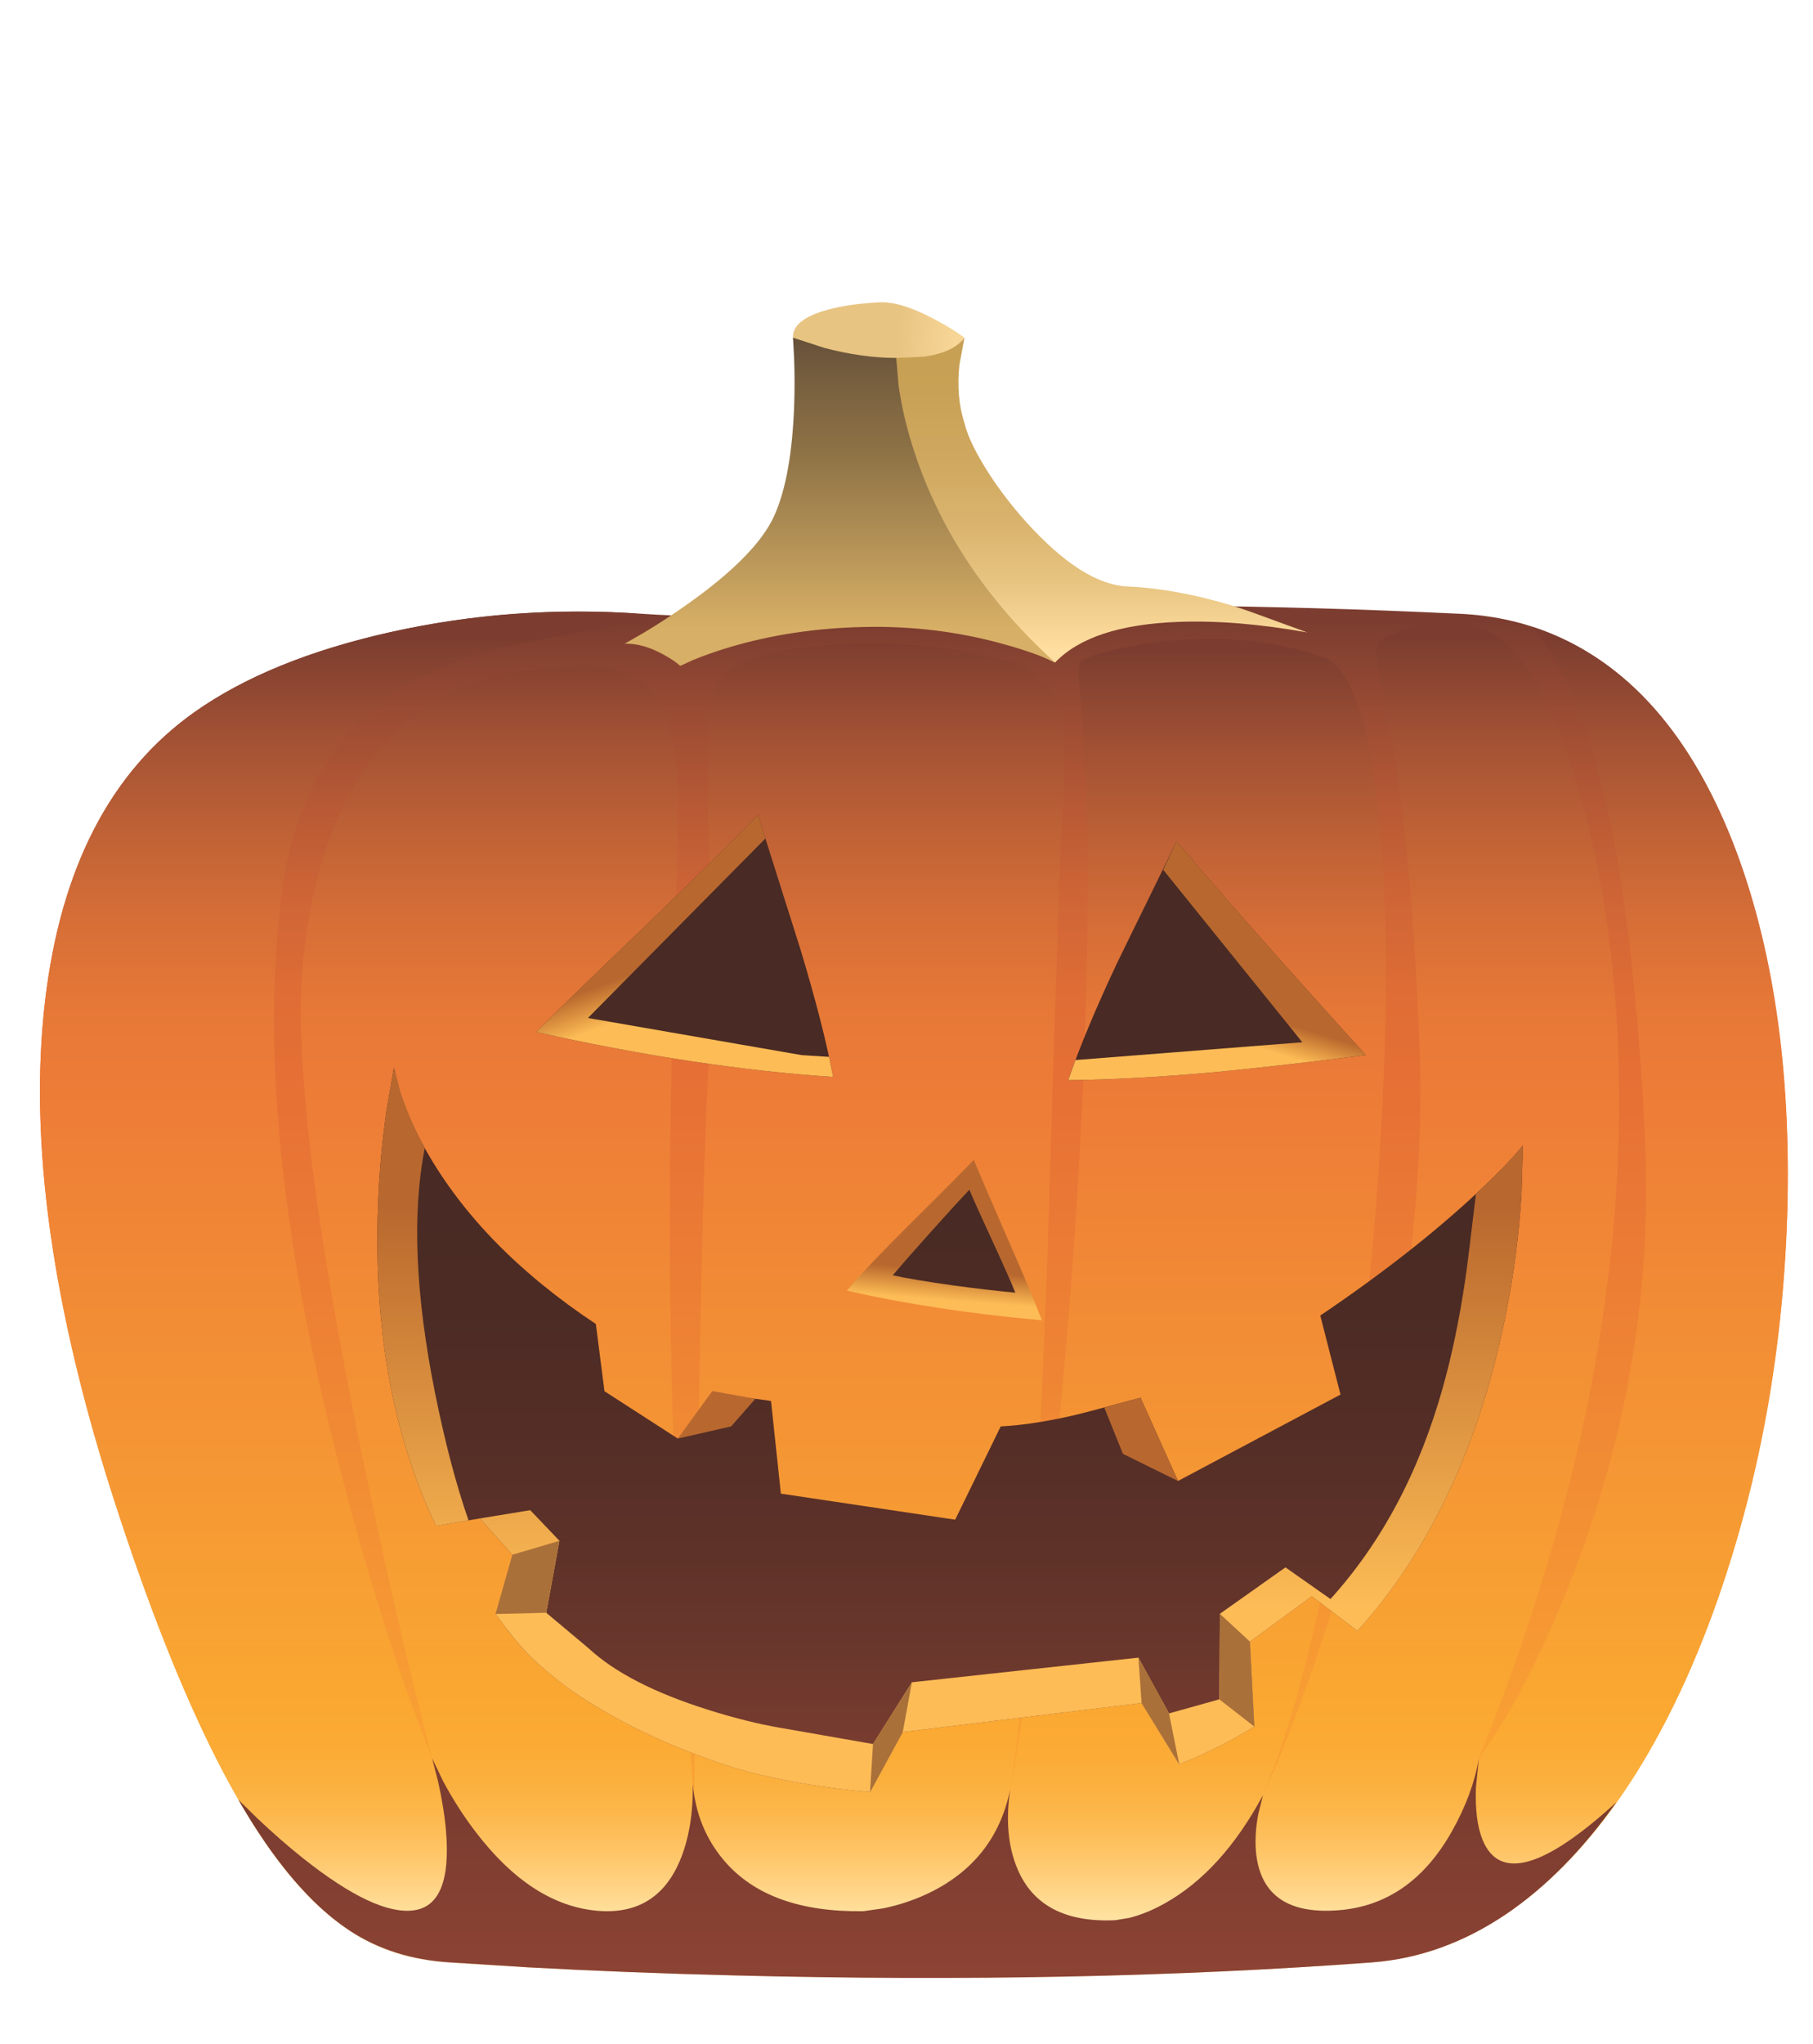 <svg xmlns="http://www.w3.org/2000/svg" xmlns:xlink="http://www.w3.org/1999/xlink" preserveAspectRatio="none" width="284" height="320"><defs><linearGradient id="a" gradientUnits="userSpaceOnUse" x1="2446.15" y1="813.575" x2="2462.85" y2="814.925" spreadMethod="pad"><stop offset="0%" stop-color="#E8C482"/><stop offset="100%" stop-color="#F7D697"/></linearGradient><linearGradient id="b" gradientUnits="userSpaceOnUse" x1="2451.4" y1="1274.5" x2="2451.4" y2="888.4" spreadMethod="pad"><stop offset="0%" stop-color="#FED090"/><stop offset="1.961%" stop-color="#FEC77E"/><stop offset="5.098%" stop-color="#FCB862"/><stop offset="8.235%" stop-color="#FBAD4B"/><stop offset="11.373%" stop-color="#FAA63C"/><stop offset="14.51%" stop-color="#F9A135"/><stop offset="17.647%" stop-color="#F9A033"/><stop offset="65.098%" stop-color="#E77035"/><stop offset="72.157%" stop-color="#E06D35"/><stop offset="79.608%" stop-color="#CF6536"/><stop offset="87.059%" stop-color="#B55835"/><stop offset="94.51%" stop-color="#954933"/><stop offset="100%" stop-color="#7C3D30"/></linearGradient><linearGradient id="c" gradientUnits="userSpaceOnUse" x1="2287.65" y1="1261.4" x2="2287.65" y2="893.5" spreadMethod="pad"><stop offset="0%" stop-color="#FFECB4"/><stop offset=".784%" stop-color="#FFE5A6"/><stop offset="3.922%" stop-color="#FFD282"/><stop offset="6.667%" stop-color="#FEC363"/><stop offset="9.412%" stop-color="#FCB74B"/><stop offset="12.157%" stop-color="#FBAF3C"/><stop offset="14.902%" stop-color="#FBAA34"/><stop offset="17.647%" stop-color="#FAA832"/><stop offset="65.098%" stop-color="#ED7C37"/><stop offset="71.765%" stop-color="#E67837"/><stop offset="78.431%" stop-color="#D66E37"/><stop offset="85.49%" stop-color="#BE6136"/><stop offset="92.941%" stop-color="#A05034"/><stop offset="92.941%" stop-color="#A05034" stop-opacity="0"/><stop offset="100%" stop-opacity="0"/></linearGradient><linearGradient id="d" gradientUnits="userSpaceOnUse" x1="2287.65" y1="1261.4" x2="2287.65" y2="893.5" spreadMethod="pad"><stop offset="0%" stop-opacity="0"/><stop offset="92.941%" stop-color="#A05034" stop-opacity="0"/><stop offset="92.941%" stop-color="#A05034"/><stop offset="100%" stop-color="#7D3E30"/><stop offset="100%" stop-color="#7C3D30"/></linearGradient><linearGradient id="e" gradientUnits="userSpaceOnUse" x1="2335.05" y1="1261.4" x2="2335.05" y2="893.5" spreadMethod="pad"><stop offset="0%" stop-color="#FFECB4"/><stop offset=".784%" stop-color="#FFE5A6"/><stop offset="3.922%" stop-color="#FFD282"/><stop offset="6.667%" stop-color="#FEC363"/><stop offset="9.412%" stop-color="#FCB74B"/><stop offset="12.157%" stop-color="#FBAF3C"/><stop offset="14.902%" stop-color="#FBAA34"/><stop offset="17.647%" stop-color="#FAA832"/><stop offset="65.098%" stop-color="#ED7C37"/><stop offset="71.765%" stop-color="#E67837"/><stop offset="78.431%" stop-color="#D66E37"/><stop offset="85.49%" stop-color="#BE6136"/><stop offset="92.941%" stop-color="#A05034"/><stop offset="92.941%" stop-color="#A05034" stop-opacity="0"/><stop offset="100%" stop-opacity="0"/></linearGradient><linearGradient id="f" gradientUnits="userSpaceOnUse" x1="2335.05" y1="1261.4" x2="2335.05" y2="893.5" spreadMethod="pad"><stop offset="0%" stop-opacity="0"/><stop offset="92.941%" stop-color="#A05034" stop-opacity="0"/><stop offset="92.941%" stop-color="#A05034"/><stop offset="100%" stop-color="#7D3E30"/><stop offset="100%" stop-color="#7C3D30"/></linearGradient><linearGradient id="g" gradientUnits="userSpaceOnUse" x1="2441.6" y1="1261.4" x2="2441.6" y2="893.5" spreadMethod="pad"><stop offset="0%" stop-color="#FFECB4"/><stop offset=".784%" stop-color="#FFE5A6"/><stop offset="3.922%" stop-color="#FFD282"/><stop offset="6.667%" stop-color="#FEC363"/><stop offset="9.412%" stop-color="#FCB74B"/><stop offset="12.157%" stop-color="#FBAF3C"/><stop offset="14.902%" stop-color="#FBAA34"/><stop offset="17.647%" stop-color="#FAA832"/><stop offset="65.098%" stop-color="#ED7C37"/><stop offset="71.765%" stop-color="#E67837"/><stop offset="78.431%" stop-color="#D66E37"/><stop offset="85.49%" stop-color="#BE6136"/><stop offset="92.941%" stop-color="#A05034"/><stop offset="92.941%" stop-color="#A05034" stop-opacity="0"/><stop offset="100%" stop-opacity="0"/></linearGradient><linearGradient id="h" gradientUnits="userSpaceOnUse" x1="2441.6" y1="1261.4" x2="2441.6" y2="893.5" spreadMethod="pad"><stop offset="0%" stop-opacity="0"/><stop offset="92.941%" stop-color="#A05034" stop-opacity="0"/><stop offset="92.941%" stop-color="#A05034"/><stop offset="100%" stop-color="#7D3E30"/><stop offset="100%" stop-color="#7C3D30"/></linearGradient><linearGradient id="i" gradientUnits="userSpaceOnUse" x1="2529.5" y1="1261.438" x2="2529.5" y2="897.563" spreadMethod="pad"><stop offset="0%" stop-color="#FFECB4"/><stop offset=".784%" stop-color="#FFE5A6"/><stop offset="3.922%" stop-color="#FFD282"/><stop offset="6.667%" stop-color="#FEC363"/><stop offset="9.412%" stop-color="#FCB74B"/><stop offset="12.157%" stop-color="#FBAF3C"/><stop offset="14.902%" stop-color="#FBAA34"/><stop offset="17.647%" stop-color="#FAA832"/><stop offset="65.098%" stop-color="#ED7C37"/><stop offset="71.765%" stop-color="#E67837"/><stop offset="78.431%" stop-color="#D66E37"/><stop offset="85.49%" stop-color="#BE6136"/><stop offset="92.941%" stop-color="#A05034"/><stop offset="92.941%" stop-color="#A05034" stop-opacity="0"/><stop offset="100%" stop-opacity="0"/></linearGradient><linearGradient id="j" gradientUnits="userSpaceOnUse" x1="2529.5" y1="1261.438" x2="2529.5" y2="897.563" spreadMethod="pad"><stop offset="0%" stop-opacity="0"/><stop offset="92.941%" stop-color="#A05034" stop-opacity="0"/><stop offset="92.941%" stop-color="#A05034"/><stop offset="100%" stop-color="#7D3E30"/><stop offset="100%" stop-color="#7C3D30"/></linearGradient><linearGradient id="k" gradientUnits="userSpaceOnUse" x1="2597.1" y1="1261.4" x2="2597.1" y2="893.5" spreadMethod="pad"><stop offset="0%" stop-color="#FFECB4"/><stop offset=".784%" stop-color="#FFE5A6"/><stop offset="3.922%" stop-color="#FFD282"/><stop offset="6.667%" stop-color="#FEC363"/><stop offset="9.412%" stop-color="#FCB74B"/><stop offset="12.157%" stop-color="#FBAF3C"/><stop offset="14.902%" stop-color="#FBAA34"/><stop offset="17.647%" stop-color="#FAA832"/><stop offset="65.098%" stop-color="#ED7C37"/><stop offset="71.765%" stop-color="#E67837"/><stop offset="78.431%" stop-color="#D66E37"/><stop offset="85.49%" stop-color="#BE6136"/><stop offset="92.941%" stop-color="#A05034"/><stop offset="92.941%" stop-color="#A05034" stop-opacity="0"/><stop offset="100%" stop-opacity="0"/></linearGradient><linearGradient id="l" gradientUnits="userSpaceOnUse" x1="2597.1" y1="1261.4" x2="2597.1" y2="893.5" spreadMethod="pad"><stop offset="0%" stop-opacity="0"/><stop offset="92.941%" stop-color="#A05034" stop-opacity="0"/><stop offset="92.941%" stop-color="#A05034"/><stop offset="100%" stop-color="#7D3E30"/><stop offset="100%" stop-color="#7C3D30"/></linearGradient><linearGradient id="m" gradientUnits="userSpaceOnUse" x1="2652.7" y1="1261.4" x2="2652.7" y2="893.5" spreadMethod="pad"><stop offset="0%" stop-color="#FFECB4"/><stop offset=".784%" stop-color="#FFE5A6"/><stop offset="3.922%" stop-color="#FFD282"/><stop offset="6.667%" stop-color="#FEC363"/><stop offset="9.412%" stop-color="#FCB74B"/><stop offset="12.157%" stop-color="#FBAF3C"/><stop offset="14.902%" stop-color="#FBAA34"/><stop offset="17.647%" stop-color="#FAA832"/><stop offset="65.098%" stop-color="#ED7C37"/><stop offset="71.765%" stop-color="#E67837"/><stop offset="78.431%" stop-color="#D66E37"/><stop offset="85.49%" stop-color="#BE6136"/><stop offset="92.941%" stop-color="#A05034"/><stop offset="92.941%" stop-color="#A05034" stop-opacity="0"/><stop offset="100%" stop-opacity="0"/></linearGradient><linearGradient id="n" gradientUnits="userSpaceOnUse" x1="2652.7" y1="1261.4" x2="2652.7" y2="893.5" spreadMethod="pad"><stop offset="0%" stop-opacity="0"/><stop offset="92.941%" stop-color="#A05034" stop-opacity="0"/><stop offset="92.941%" stop-color="#A05034"/><stop offset="100%" stop-color="#7D3E30"/><stop offset="100%" stop-color="#7C3D30"/></linearGradient><linearGradient id="o" gradientUnits="userSpaceOnUse" x1="2455.2" y1="1229.25" x2="2455.2" y2="1273.15" spreadMethod="pad"><stop offset="0%" stop-color="#7C3D30"/><stop offset="100%" stop-color="#8C4334"/></linearGradient><linearGradient id="p" gradientUnits="userSpaceOnUse" x1="2499.15" y1="805.788" x2="2499.15" y2="896.712" spreadMethod="pad"><stop offset="0%" stop-color="#C79F53"/><stop offset="19.216%" stop-color="#C9A156"/><stop offset="38.824%" stop-color="#CFA75E"/><stop offset="59.216%" stop-color="#D9B36D"/><stop offset="79.216%" stop-color="#E8C582"/><stop offset="99.608%" stop-color="#FFDEA0"/><stop offset="100%" stop-color="#FFDFA1"/></linearGradient><linearGradient id="q" gradientUnits="userSpaceOnUse" x1="2430.3" y1="794.412" x2="2430.3" y2="890.188" spreadMethod="pad"><stop offset="0%" stop-color="#554434"/><stop offset="16.863%" stop-color="#6A543B"/><stop offset="35.686%" stop-color="#826842"/><stop offset="45.882%" stop-color="#8B7045"/><stop offset="100%" stop-color="#D7AF66"/></linearGradient><linearGradient id="r" gradientUnits="userSpaceOnUse" x1="2534.463" y1="1049.85" x2="2519.537" y2="1217.75" spreadMethod="pad"><stop offset="0%" stop-color="#492A24"/><stop offset="19.608%" stop-color="#4B2B24"/><stop offset="39.608%" stop-color="#522D26"/><stop offset="60.392%" stop-color="#5C3128"/><stop offset="80.784%" stop-color="#6A372C"/><stop offset="100%" stop-color="#7C3D30"/></linearGradient><linearGradient id="s" gradientUnits="userSpaceOnUse" x1="2383.963" y1="1036.45" x2="2369.037" y2="1204.35" spreadMethod="pad"><stop offset="0%" stop-color="#492A24"/><stop offset="19.608%" stop-color="#4B2B24"/><stop offset="39.608%" stop-color="#522D26"/><stop offset="60.392%" stop-color="#5C3128"/><stop offset="80.784%" stop-color="#6A372C"/><stop offset="100%" stop-color="#7C3D30"/></linearGradient><linearGradient id="t" gradientUnits="userSpaceOnUse" x1="2460.838" y1="1072.487" x2="2460.162" y2="1081.112" spreadMethod="pad"><stop offset="0%" stop-color="#B8682F"/><stop offset="11.765%" stop-color="#C17131"/><stop offset="70.588%" stop-color="#E9A348"/><stop offset="100%" stop-color="#FDBC56"/></linearGradient><linearGradient id="u" gradientUnits="userSpaceOnUse" x1="2462.75" y1="1052.163" x2="2462.75" y2="1160.237" spreadMethod="pad"><stop offset="0%" stop-color="#492A24"/><stop offset="19.608%" stop-color="#4B2B24"/><stop offset="39.608%" stop-color="#522D26"/><stop offset="60.392%" stop-color="#5C3128"/><stop offset="80.784%" stop-color="#6A372C"/><stop offset="100%" stop-color="#7C3D30"/></linearGradient><linearGradient id="v" gradientUnits="userSpaceOnUse" x1="2461.7" y1="1045.075" x2="2461.7" y2="1213.625" spreadMethod="pad"><stop offset="0%" stop-color="#492A24"/><stop offset="19.608%" stop-color="#4B2B24"/><stop offset="39.608%" stop-color="#522D26"/><stop offset="60.392%" stop-color="#5C3128"/><stop offset="80.784%" stop-color="#6A372C"/><stop offset="100%" stop-color="#7C3D30"/></linearGradient><linearGradient id="w" gradientUnits="userSpaceOnUse" x1="2542.775" y1="998.038" x2="2540.125" y2="1006.663" spreadMethod="pad"><stop offset="0%" stop-color="#B8682F"/><stop offset="11.765%" stop-color="#C17131"/><stop offset="70.588%" stop-color="#E9A348"/><stop offset="100%" stop-color="#FDBC56"/></linearGradient><linearGradient id="x" gradientUnits="userSpaceOnUse" x1="2379.662" y1="985.15" x2="2383.638" y2="995.75" spreadMethod="pad"><stop offset="0%" stop-color="#B8682F"/><stop offset="11.765%" stop-color="#C17131"/><stop offset="70.588%" stop-color="#E9A348"/><stop offset="100%" stop-color="#FDBC56"/></linearGradient><linearGradient id="y" gradientUnits="userSpaceOnUse" x1="2311.8" y1="1054.388" x2="2311.8" y2="1168.612" spreadMethod="pad"><stop offset="0%" stop-color="#B8682F"/><stop offset="11.765%" stop-color="#C17131"/><stop offset="70.588%" stop-color="#E9A348"/><stop offset="100%" stop-color="#FDBC56"/></linearGradient><linearGradient id="z" gradientUnits="userSpaceOnUse" x1="2476.25" y1="1054.388" x2="2476.25" y2="1168.612" spreadMethod="pad"><stop offset="0%" stop-color="#B8682F"/><stop offset="11.765%" stop-color="#C17131"/><stop offset="70.588%" stop-color="#E9A348"/><stop offset="100%" stop-color="#FDBC56"/></linearGradient><linearGradient id="A" gradientUnits="userSpaceOnUse" x1="2512.025" y1="1183.238" x2="2509.475" y2="1222.563" spreadMethod="pad"><stop offset="0%" stop-color="#B8682F"/><stop offset="11.765%" stop-color="#C17131"/><stop offset="70.588%" stop-color="#E9A348"/><stop offset="100%" stop-color="#FDBC56"/></linearGradient><linearGradient id="B" gradientUnits="userSpaceOnUse" x1="2391.375" y1="1175.388" x2="2388.825" y2="1214.712" spreadMethod="pad"><stop offset="0%" stop-color="#B8682F"/><stop offset="11.765%" stop-color="#C17131"/><stop offset="70.588%" stop-color="#E9A348"/><stop offset="100%" stop-color="#FDBC56"/></linearGradient><linearGradient id="C" gradientUnits="userSpaceOnUse" x1="2341.55" y1="1235.638" x2="2341.55" y2="1302.462" spreadMethod="pad"><stop offset="0%" stop-color="#AA7039"/><stop offset="100%" stop-color="#DEA962"/></linearGradient><linearGradient id="D" gradientUnits="userSpaceOnUse" x1="2543.15" y1="1235.638" x2="2543.15" y2="1302.462" spreadMethod="pad"><stop offset="0%" stop-color="#AA7039"/><stop offset="100%" stop-color="#DEA962"/></linearGradient><linearGradient id="E" gradientUnits="userSpaceOnUse" x1="2521" y1="1235.638" x2="2521" y2="1302.462" spreadMethod="pad"><stop offset="0%" stop-color="#AA7039"/><stop offset="100%" stop-color="#DEA962"/></linearGradient><linearGradient id="F" gradientUnits="userSpaceOnUse" x1="2444.85" y1="1235.638" x2="2444.85" y2="1302.462" spreadMethod="pad"><stop offset="0%" stop-color="#AA7039"/><stop offset="100%" stop-color="#DEA962"/></linearGradient><path fill="#FFF" fill-opacity="0" d="M284 320V0H0v320h284z" id="G"/><path fill="url(#a)" d="M2455.85 821.05l9.9-13.4q-3.6-2.65-8.45-5.2-9.65-5.15-15.7-4.85-9.45.45-16.1 2.5-8.75 2.75-8.5 7.55.25 4.45 11.25 13.25 5.45 4.35 10.9 7.85l16.7-7.7z" id="H"/><path fill="url(#b)" d="M2652.75 904.15q-19.85-16.8-46.1-18.05-83-3.95-152.3-1.3-30.85 1.4-43.6 1.8-20.95.6-36.65-.5-36.5-2.6-71.55 5.2-34.4 7.7-55.65 22.7-35.9 25.4-42.55 82.25-7 59.85 20.15 143.25 25.1 77.25 51.2 107.1 10.75 12.35 22.65 17.8 9.2 4.2 21.15 4.9l22.2 1.4q28.3 1.55 58.9 2.3 97.7 2.5 180.95-3.7 24.1-1.8 45.3-19 19.65-16 35.25-44.05 14.75-26.5 24.2-60.7 9.25-33.25 12.2-68.95 3-35.95-.85-68.8-4-34.2-14.9-60.3-11.65-27.8-30-43.35z" id="I"/><path fill="url(#c)" d="M2271.9 963.95q6.9-49.8 52.5-65.35 10.7-3.65 31.65-7.15 14.9-2.45 16.3-5.45-36.1-2.3-70.55 5.5-33.9 7.7-54.9 22.5-35.9 25.4-42.55 82.25-7 59.85 20.15 143.25 25.1 77.25 51.2 107.1 10.75 12.35 22.65 17.8 9.2 4.2 21.15 4.9l4.2.3q5.5.4 11.95.75l-21.25-59.05q-14.25-35.55-26.7-84.25-24.9-97.4-15.8-163.1z" id="J"/><path fill="url(#d)" d="M2271.9 963.95q6.9-49.8 52.5-65.35 10.7-3.65 31.65-7.15 14.9-2.45 16.3-5.45-36.1-2.3-70.55 5.5-33.9 7.7-54.9 22.5-35.9 25.4-42.55 82.25-7 59.85 20.15 143.25 25.1 77.25 51.2 107.1 10.75 12.35 22.65 17.8 9.2 4.2 21.15 4.9l4.2.3q5.5.4 11.95.75l-21.25-59.05q-14.25-35.55-26.7-84.25-24.9-97.4-15.8-163.1z" id="K"/><path fill="url(#e)" d="M2341.2 902.15q-22.15 2.35-38.05 18.6-21.1 21.6-25.4 63.6-4 39.05 15.95 136.9 9.95 48.95 20.7 90.05l15.15 35.85 19.8 14.25 28.55 3.7 15.15-12.35-4.55-34.25q-7.2-89.35-6.45-177.55.25-25.45 1.3-60.3.95-32.2.95-41.4 0-28.55-12.8-35.5-5.25-2.8-13.75-2.85-4.55-.05-16.55 1.25z" id="L"/><path fill="url(#f)" d="M2341.2 902.15q-22.15 2.35-38.05 18.6-21.1 21.6-25.4 63.6-4 39.05 15.95 136.9 9.95 48.95 20.7 90.05l15.15 35.85 19.8 14.25 28.55 3.7 15.15-12.35-4.55-34.25q-7.2-89.35-6.45-177.55.25-25.45 1.3-60.3.95-32.2.95-41.4 0-28.55-12.8-35.5-5.25-2.8-13.75-2.85-4.55-.05-16.55 1.25z" id="M"/><path fill="url(#g)" d="M2493.8 939.25q.9-13.35 0-20.7-.9-7.75-4.1-12-3.05-4.05-9.35-6.35-5-1.8-15.7-3.6-20.5-3.45-41.6-1.25-22.6 2.35-27.4 9.9-3.7 5.8-2.7 41.35 1.3 48.45.1 66.85-1.8 27.8-3.15 120.95-.65 46.6-.95 87.6l4.1 33.85 9.3 9.25 10.45 2.1q12.65 1.65 23.8-.3 35.55-6.3 42.15-46.8 6.45-39.4 10.6-151.75 3.3-111.8 4.45-129.1z" id="N"/><path fill="url(#h)" d="M2493.8 939.25q.9-13.35 0-20.7-.9-7.75-4.1-12-3.05-4.05-9.35-6.35-5-1.8-15.7-3.6-20.5-3.45-41.6-1.25-22.6 2.35-27.4 9.9-3.7 5.8-2.7 41.35 1.3 48.45.1 66.85-1.8 27.8-3.15 120.95-.65 46.6-.95 87.6l4.1 33.85 9.3 9.25 10.45 2.1q12.65 1.65 23.8-.3 35.55-6.3 42.15-46.8 6.45-39.4 10.6-151.75 3.3-111.8 4.45-129.1z" id="O"/><path fill="url(#i)" d="M2506.75 896.7q-6 1.55-7.7 2.7-1.05.7-.75 5.55.25 3.55 1.4 18.25 2.4 40.15-.65 105.1-3.3 69.15-12.1 137.4-4.45 34.1-8.2 54.4l-5.35 35.75 20.85 9.25 43.8-6.2 12.55-37.1q12.5-29.7 21.8-83.6 8.65-50.35 11.75-104.7 3.15-54.95-.7-91.35-4.25-39.65-15.7-43.7-20.55-7.2-45.05-4.6-8.55.9-15.95 2.85z" id="P"/><path fill="url(#j)" d="M2506.75 896.7q-6 1.55-7.7 2.7-1.05.7-.75 5.55.25 3.55 1.4 18.25 2.4 40.15-.65 105.1-3.3 69.15-12.1 137.4-4.45 34.1-8.2 54.4l-5.35 35.75 20.85 9.25 43.8-6.2 12.55-37.1q12.5-29.7 21.8-83.6 8.65-50.35 11.75-104.7 3.15-54.95-.7-91.35-4.25-39.65-15.7-43.7-20.55-7.2-45.05-4.6-8.55.9-15.95 2.85z" id="Q"/><path fill="url(#k)" d="M2639.1 932.1q-6.75-21.55-13.7-31.2-8.8-12.15-21.55-12.6-8.1-.3-18.3 4.4-3.05 1.45-2.85 4.8.05 1.05 2.75 14.55 7.4 37.15 9.65 96.45 2.55 66.85-20.7 146.75-11.65 39.95-23.8 66.55l-8.25 24.4 16.1 16.45 48.3-14.25 5.25-37.1q46.4-114.8 38.8-215.25-2.65-35.1-11.7-63.95z" id="R"/><path fill="url(#l)" d="M2639.1 932.1q-6.75-21.55-13.7-31.2-8.8-12.15-21.55-12.6-8.1-.3-18.3 4.4-3.05 1.45-2.85 4.8.05 1.05 2.75 14.55 7.4 37.15 9.65 96.45 2.55 66.85-20.7 146.75-11.65 39.95-23.8 66.55l-8.25 24.4 16.1 16.45 48.3-14.25 5.25-37.1q46.4-114.8 38.8-215.25-2.65-35.1-11.7-63.95z" id="S"/><path fill="url(#m)" d="M2684.05 950.75q-19.2-48.65-56.75-60.9 13.35 16.7 21.05 51.1 7.95 35.3 10.8 92.9 3.3 66.1-21.6 128.4-12.45 31.15-25.55 49.05l-6.4 21.65 9.9 16.1 10.3 2.05q32.6-25.9 52.9-81.7 19.15-52.65 20.95-112.8 1.8-61.65-15.6-105.85z" id="T"/><path fill="url(#n)" d="M2684.05 950.75q-19.2-48.65-56.75-60.9 13.35 16.7 21.05 51.1 7.95 35.3 10.8 92.9 3.3 66.1-21.6 128.4-12.45 31.15-25.55 49.05l-6.4 21.65 9.9 16.1 10.3 2.05q32.6-25.9 52.9-81.7 19.15-52.65 20.95-112.8 1.8-61.65-15.6-105.85z" id="U"/><path fill="url(#o)" d="M2613.05 1234.5q-2.25-5.5-1.9-14.9l.85-8.3q-1.75 10.2-7.65 20.7-11.8 21-32.55 22.5-20.75 1.5-23.05-15.45-.7-5.3.5-11.8l1.35-5.45q-11.65 21.65-27.95 30.75-5.1 2.85-10.05 4.1l-3.95.65q-21.3 1-27.85-14.6-4-9.45-2.05-22.6-4.15 20.45-23.35 29.6-6 2.85-12.8 4.25l-5.6.8q-27.05.4-39.65-14.45-7.75-9.15-8.85-21.8.2 13.05-3.85 22.35-6.65 15.1-23.05 13.8-18.95-1.55-34.95-22.6-5-6.55-9.15-14.3l-3.1-6.45 1.65 6.4q1.75 7.75 2.3 14.3 1.75 21-9.15 22.5-10.95 1.5-31.5-14.8-6.4-5.1-13.05-11.4l-5.35-5.25q15.15 26.3 31.55 37.15 12.25 8.1 28.65 9.1l22.2 1.4q28.3 1.55 58.9 2.3 97.7 2.5 180.95-3.7 20.05-1.5 38.15-13.7 17-11.5 31.4-31.85-30.85 28.25-38.05 10.75z" id="V"/><path fill="url(#p)" d="M2533.45 881.5q-11.35-2.7-21.25-3.15-12.95-.55-29.15-18.6-6.5-7.25-11.4-15.15-4.7-7.65-5.9-12.65-2.4-7.35-1.45-16.55l1.45-7.75q-3.1 4.2-11.55 5.4l-7.85.35-11.2 11 11.2 53.95 45.15 21.6q10.15-10.65 35.15-11.55 16.45-.6 36.55 3l-16.05-5.85q-6.4-2.3-13.7-4.05z" id="W"/><path fill="url(#q)" d="M2451.85 841.15q-3.5-10.3-4.85-20.05l-.65-7.7q-9.6 0-20.45-2.85l-8.9-2.9.3 5.45q.25 6.7.05 13.25-.7 20.95-5.75 32.05-5.1 11.1-24.3 24.75-5.95 4.25-12.65 8.3l-5.5 3.15q5.1-.15 10.95 3.05 2.95 1.6 4.85 3.25l3.6-1.65q4.75-1.95 10.4-3.65 18.05-5.35 38.35-5.75 20.3-.45 39.3 4.8 9.5 2.6 14.9 5.3-28.5-25.85-39.65-58.8z" id="X"/><path fill="url(#r)" d="M2526.05 950.8q-16.25 33.1-16.9 34.5-9.1 19.3-13.9 33.3 18.2-.15 41.5-2.25 15.95-1.5 43.1-4.85-36.7-40.5-53.8-60.7z" id="Y"/><path fill="url(#s)" d="M2419.1 981.4q-8-25.25-12.05-38.1-10.65 10.95-32 31.45-22.65 21.7-31.05 30.2 45.9 10.2 84.4 12.75-2.8-14.85-9.3-36.3z" id="Z"/><path fill="url(#t)" d="M2449.55 1060.2q-11.5 11.45-17.25 18.2 24.45 5.65 55.45 8.45-2.9-7.7-9.3-22.2-7.45-17.05-10.05-23.4-3.75 4-18.85 18.95z" id="aa"/><path fill="url(#u)" d="M2445.35 1074.05q5.8 1.3 17.25 2.9 10.05 1.35 17.6 2.05-1.3-3.35-6.35-14.35-5.3-11.45-6.7-14.9-4.05 4.25-11.25 12.3-6.85 7.65-10.55 12z" id="ab"/><path fill="url(#v)" d="M2619.55 1085.6q3.5-17.25 4.55-34.6l.4-13.85q-4.05 5.1-13.25 13.7-18.45 17.15-44.35 34.65l5.75 22.45-46.2 24.55-10.65-23.65q-16.1 4.35-19 5-11.45 2.65-20.75 3.15l-12.95 26.5-49.55-7.4-2.8-26.3q-.65-.2-6.9-.95t-6.9-.95l-12.7 12.55-20.85-13.45-2.45-19.1q-32.7-21.7-48.35-49.45-4.85-8.7-7.45-16.9l-1.6-6.5-2.1 12.05q-2.2 15.25-2.55 31-1.1 50.4 16.65 87.2l12.4-2.15 9.3 10.3-4.8 16.85q5.15 7.15 8.7 10.85 3.9 4.1 10.8 9.35l1.15.9q15.15 10.65 35.2 18.4 10 3.85 17 5.6 15.9 4 33.6 5.5l9.3-17.05 67.9-8.25 10.7 17.4q10.9-4.3 21.35-10.7l-1.25-24.15 17.6-12.9 12.95 9.85q30.95-34.2 42.1-89.5z" id="ac"/><path fill="url(#w)" d="M2526.05 950.8l-3.8 8.05 39.55 49-64.5 5.05-2.05 5.7q18.2-.15 41.5-2.25 15.95-1.5 43.1-4.85-36.7-40.5-53.8-60.7z" id="ad"/><path fill="url(#x)" d="M2409.15 949.95l-2.1-6.65q-10.65 10.95-32 31.45-22.65 21.7-31.05 30.2 45.9 10.2 84.4 12.75l-1.15-5.7-7.8-.5-60.75-10.55 50.45-51z" id="ae"/><path fill="url(#y)" d="M2303.55 1015.05l-2.1 12.05q-2.2 15.25-2.55 31-1.1 50.4 16.65 87.2l9.2-1.6q-5.3-15.25-9.5-36.1-8.4-41.75-2.95-69.7-4.3-7.8-6.95-16.1l-1.8-6.75z" id="af"/><path fill="url(#z)" d="M2619.55 1085.6q3.5-17.25 4.55-34.6l.4-13.85q-5.05 6.1-13.35 13.8-2.2 18.75-3.15 25.15-2.45 16.2-6.15 29.45-10.05 36.2-32.05 60.5l-12.8-9-18.65 13.2-.15 24.3-14.3 4-8.7-15.85-64.4 7-11.05 17.55-26.3-4.6q-9.2-1.55-20.65-5.15-22.85-7.2-33.9-17.45l-12.05-10.1 3.75-20.45-8.3-8.7-14.35 2.35 9.3 10.3-4.8 16.85q5.35 7.4 9.05 11.2 4.05 4.2 11.6 9.9 15.15 10.65 35.2 18.4 10 3.85 17 5.6 15.9 4 33.6 5.5l9.3-17.05 67.9-8.25 10.7 17.4q10.9-4.3 21.35-10.7l-1.25-24.15 17.6-12.9 12.95 9.85q30.95-34.2 42.1-89.5z" id="ag"/><path fill="url(#A)" d="M2505.5 1111.65l5.3 13.15 15.65 7.7-10.65-23.65-10.3 2.8z" id="ah"/><path fill="url(#B)" d="M2406.3 1109.15l-12.25-2.2-9.8 13.5 15.15-3.45 6.9-7.85z" id="ai"/><path fill="url(#C)" d="M2332.45 1170.3l14.4-.35 3.75-20.45-13.35 3.95-4.8 16.85z" id="aj"/><path fill="url(#D)" d="M2546.9 1178.15l-8.55-7.9-.15 24.3 9.95 7.75-1.25-24.15z" id="ak"/><path fill="url(#E)" d="M2526.8 1213l-2.9-14.45-8.7-15.85.9 12.9 10.7 17.4z" id="al"/><path fill="url(#F)" d="M2450.8 1189.7l-11.05 17.55-.85 13.65 9.3-17.05 2.6-14.15z" id="am"/></defs><use xlink:href="#G"/><use xlink:href="#H" transform="translate(-1207.545 -392.146) scale(.551)"/><use xlink:href="#I" transform="translate(-1207.545 -392.146) scale(.551)"/><use xlink:href="#J" transform="translate(-1207.545 -392.146) scale(.551)"/><use xlink:href="#K" transform="translate(-1207.545 -392.146) scale(.551)"/><use xlink:href="#L" transform="translate(-1207.545 -392.146) scale(.551)"/><use xlink:href="#M" transform="translate(-1207.545 -392.146) scale(.551)"/><use xlink:href="#N" transform="translate(-1207.545 -392.146) scale(.551)"/><use xlink:href="#O" transform="translate(-1207.545 -392.146) scale(.551)"/><use xlink:href="#P" transform="translate(-1207.545 -392.146) scale(.551)"/><use xlink:href="#Q" transform="translate(-1207.545 -392.146) scale(.551)"/><use xlink:href="#R" transform="translate(-1207.545 -392.146) scale(.551)"/><use xlink:href="#S" transform="translate(-1207.545 -392.146) scale(.551)"/><use xlink:href="#T" transform="translate(-1207.545 -392.146) scale(.551)"/><use xlink:href="#U" transform="translate(-1207.545 -392.146) scale(.551)"/><use xlink:href="#V" transform="translate(-1207.545 -392.146) scale(.551)"/><use xlink:href="#W" transform="translate(-1207.545 -392.146) scale(.551)"/><use xlink:href="#X" transform="translate(-1207.545 -392.146) scale(.551)"/><use xlink:href="#Y" transform="translate(-1207.545 -392.146) scale(.551)"/><use xlink:href="#Z" transform="translate(-1207.545 -392.146) scale(.551)"/><use xlink:href="#aa" transform="translate(-1207.545 -392.146) scale(.551)"/><use xlink:href="#ab" transform="translate(-1207.545 -392.146) scale(.551)"/><use xlink:href="#ac" transform="translate(-1207.545 -392.146) scale(.551)"/><use xlink:href="#ad" transform="translate(-1207.545 -392.146) scale(.551)"/><use xlink:href="#ae" transform="translate(-1207.545 -392.146) scale(.551)"/><use xlink:href="#af" transform="translate(-1207.545 -392.146) scale(.551)"/><use xlink:href="#ag" transform="translate(-1207.545 -392.146) scale(.551)"/><use xlink:href="#ah" transform="translate(-1207.545 -392.146) scale(.551)"/><use xlink:href="#ai" transform="translate(-1207.545 -392.146) scale(.551)"/><use xlink:href="#aj" transform="translate(-1207.545 -392.146) scale(.551)"/><use xlink:href="#ak" transform="translate(-1207.545 -392.146) scale(.551)"/><use xlink:href="#al" transform="translate(-1207.545 -392.146) scale(.551)"/><use xlink:href="#am" transform="translate(-1207.545 -392.146) scale(.551)"/></svg>